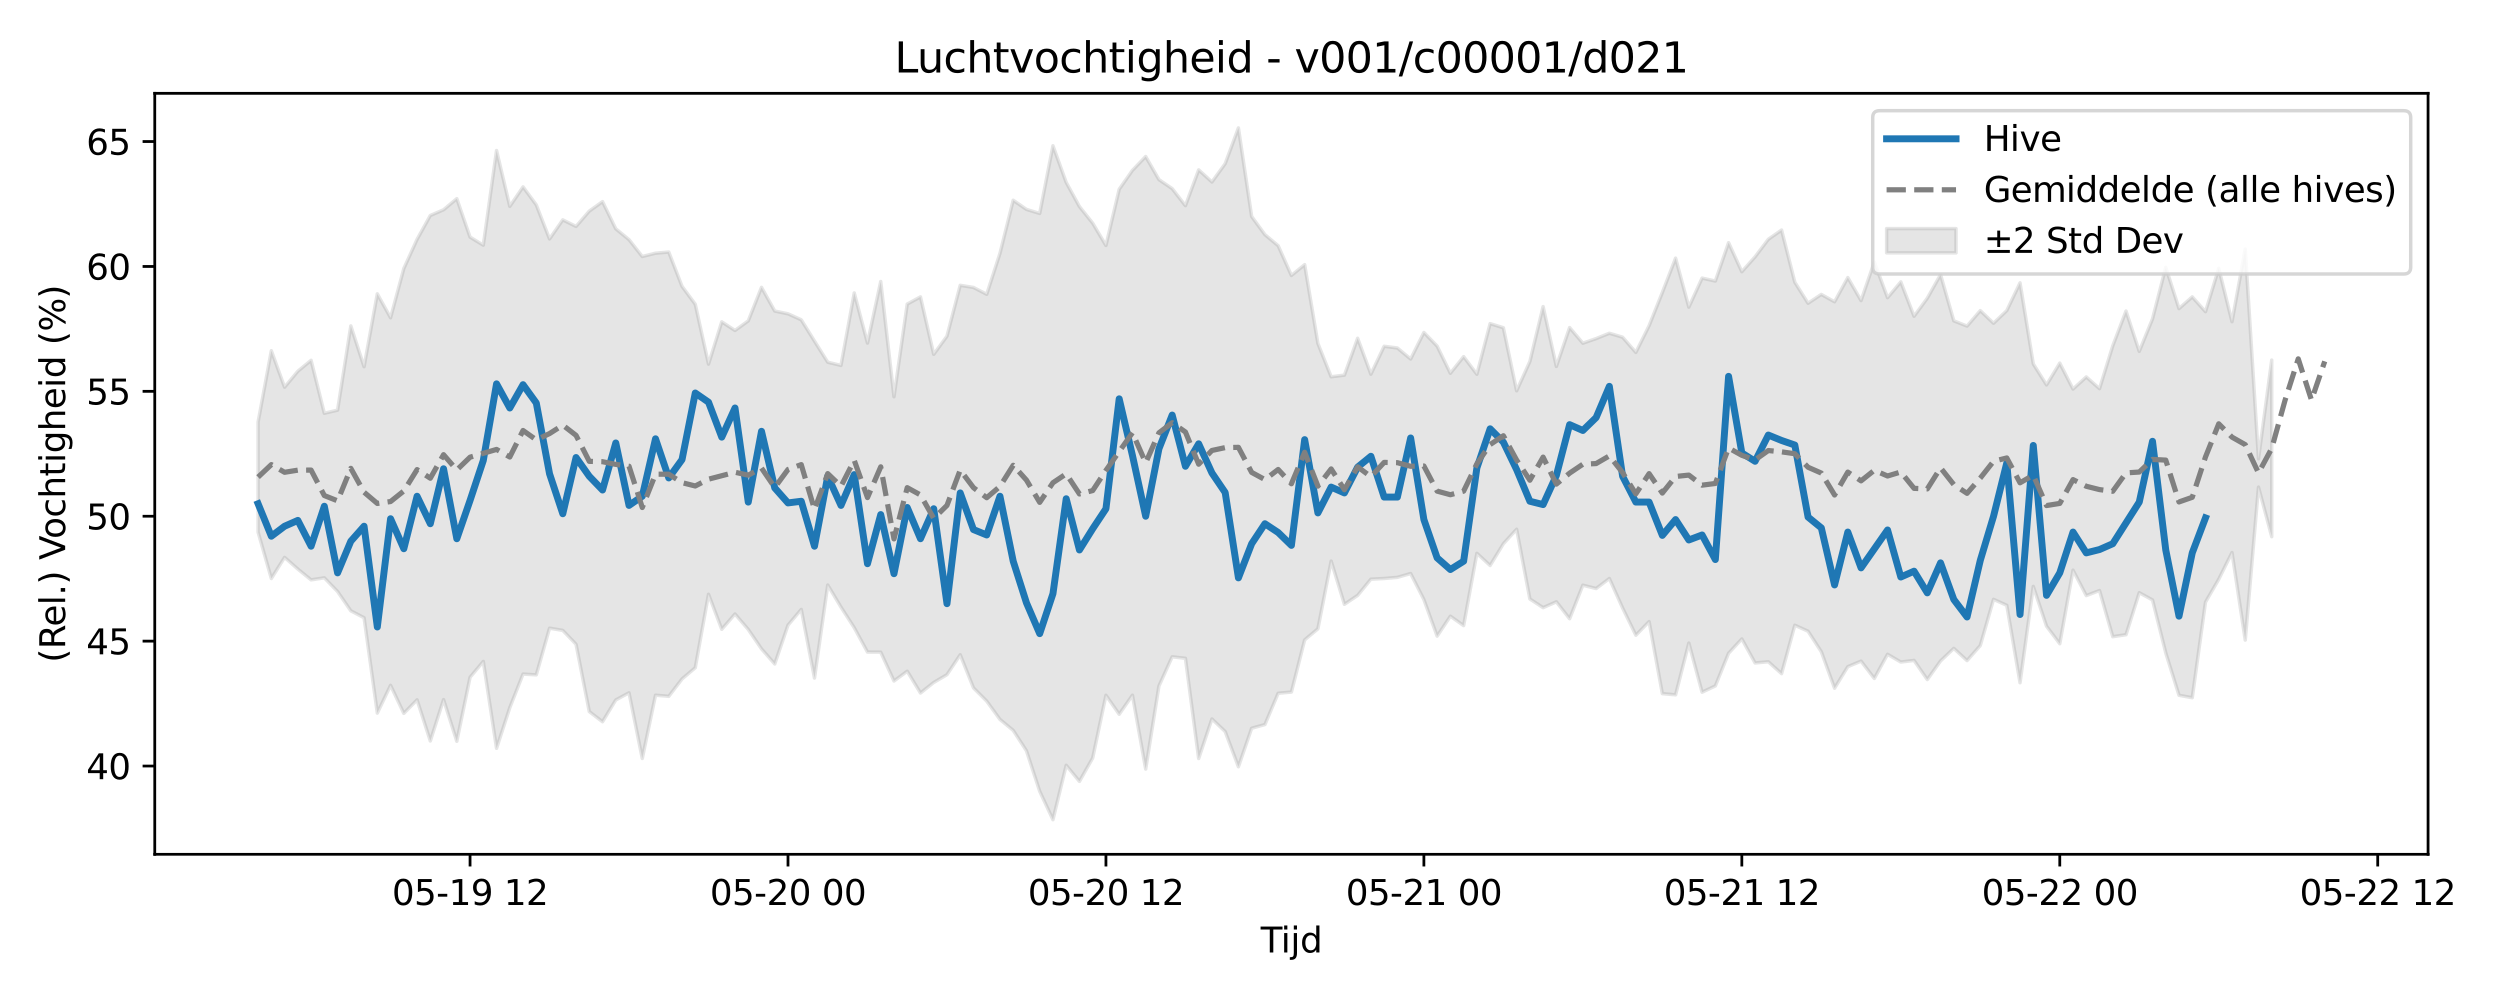 <?xml version="1.0" encoding="utf-8" standalone="no"?>
<!DOCTYPE svg PUBLIC "-//W3C//DTD SVG 1.1//EN"
  "http://www.w3.org/Graphics/SVG/1.1/DTD/svg11.dtd">
<svg xmlns:xlink="http://www.w3.org/1999/xlink" width="720pt" height="288pt" viewBox="0 0 720 288" xmlns="http://www.w3.org/2000/svg" version="1.1">
 <defs>
  <style type="text/css">*{stroke-linejoin: round; stroke-linecap: butt}</style>
 </defs>
 <g id="figure_1">
  <g id="patch_1">
   <path d="M 0 288 
L 720 288 
L 720 0 
L 0 0 
z
" style="fill: #ffffff"/>
  </g>
  <g id="axes_1">
   <g id="patch_2">
    <path d="M 44.57 246.04 
L 699.282 246.04 
L 699.282 26.88 
L 44.57 26.88 
z
" style="fill: #ffffff"/>
   </g>
   <g id="FillBetweenPolyCollection_1">
    <defs>
     <path id="m72368eb2ae" d="M 74.33 -166.451 
L 74.33 -134.736 
L 78.145 -121.386 
L 81.96 -127.477 
L 85.776 -124.111 
L 89.591 -120.999 
L 93.406 -121.587 
L 97.222 -117.638 
L 101.037 -112.08 
L 104.852 -110.1 
L 108.668 -82.629 
L 112.483 -90.629 
L 116.298 -82.545 
L 120.114 -86.448 
L 123.929 -74.596 
L 127.744 -86.516 
L 131.56 -74.51 
L 135.375 -92.94 
L 139.19 -97.505 
L 143.006 -72.483 
L 146.821 -84.199 
L 150.636 -93.867 
L 154.452 -93.64 
L 158.267 -107.082 
L 162.082 -106.445 
L 165.898 -102.452 
L 169.713 -83.062 
L 173.528 -80.132 
L 177.344 -86.41 
L 181.159 -88.475 
L 184.974 -69.556 
L 188.79 -87.786 
L 192.605 -87.455 
L 196.42 -92.454 
L 200.236 -95.693 
L 204.051 -116.855 
L 207.866 -106.754 
L 211.682 -111.164 
L 215.497 -106.715 
L 219.312 -101.129 
L 223.128 -96.775 
L 226.943 -107.955 
L 230.758 -112.484 
L 234.574 -92.711 
L 238.389 -119.516 
L 242.204 -113.149 
L 246.02 -107.222 
L 249.835 -100.202 
L 253.65 -100.173 
L 257.466 -91.871 
L 261.281 -94.685 
L 265.096 -88.413 
L 268.912 -91.446 
L 272.727 -93.691 
L 276.542 -99.433 
L 280.358 -89.894 
L 284.173 -86.073 
L 287.988 -80.809 
L 291.804 -77.647 
L 295.619 -71.774 
L 299.434 -60.111 
L 303.25 -51.922 
L 307.065 -67.595 
L 310.88 -62.961 
L 314.696 -69.703 
L 318.511 -87.762 
L 322.326 -82.291 
L 326.142 -87.786 
L 329.957 -66.506 
L 333.772 -90.414 
L 337.588 -98.843 
L 341.403 -98.403 
L 345.218 -69.542 
L 349.034 -80.944 
L 352.849 -77.318 
L 356.664 -67.174 
L 360.48 -78.267 
L 364.295 -79.321 
L 368.11 -88.34 
L 371.926 -88.686 
L 375.741 -103.711 
L 379.556 -106.904 
L 383.372 -126.412 
L 387.187 -113.953 
L 391.003 -116.523 
L 394.818 -121.194 
L 398.633 -121.387 
L 402.449 -121.721 
L 406.264 -122.823 
L 410.079 -115.326 
L 413.895 -104.79 
L 417.71 -110.539 
L 421.525 -107.821 
L 425.341 -128.649 
L 429.156 -125.13 
L 432.971 -131.401 
L 436.787 -135.578 
L 440.602 -115.502 
L 444.417 -112.993 
L 448.233 -114.679 
L 452.048 -109.806 
L 455.863 -119.461 
L 459.679 -118.496 
L 463.494 -121.392 
L 467.309 -112.899 
L 471.125 -105.052 
L 474.94 -108.982 
L 478.755 -88.227 
L 482.571 -87.889 
L 486.386 -102.804 
L 490.201 -88.642 
L 494.017 -90.452 
L 497.832 -99.862 
L 501.647 -103.989 
L 505.463 -97.066 
L 509.278 -97.412 
L 513.093 -93.985 
L 516.909 -107.935 
L 520.724 -106.199 
L 524.539 -100.299 
L 528.355 -89.791 
L 532.17 -96.005 
L 535.985 -97.594 
L 539.801 -92.6 
L 543.616 -99.564 
L 547.431 -97.331 
L 551.247 -97.8 
L 555.062 -92.278 
L 558.877 -97.644 
L 562.693 -101.266 
L 566.508 -97.749 
L 570.323 -102.087 
L 574.139 -115.393 
L 577.954 -113.664 
L 581.769 -91.371 
L 585.585 -119.108 
L 589.4 -107.661 
L 593.215 -102.607 
L 597.031 -123.792 
L 600.846 -116.469 
L 604.661 -117.93 
L 608.477 -104.629 
L 612.292 -105.204 
L 616.107 -117.301 
L 619.923 -115.212 
L 623.738 -99.965 
L 627.553 -87.756 
L 631.369 -87.056 
L 635.184 -114.584 
L 638.999 -121.175 
L 642.815 -128.869 
L 646.63 -103.65 
L 650.445 -147.723 
L 654.261 -133.432 
L 654.261 -184.301 
L 654.261 -184.301 
L 650.445 -155.862 
L 646.63 -216.242 
L 642.815 -195.339 
L 638.999 -210.706 
L 635.184 -198.233 
L 631.369 -202.5 
L 627.553 -199.123 
L 623.738 -211.014 
L 619.923 -196.166 
L 616.107 -186.803 
L 612.292 -198.421 
L 608.477 -188.405 
L 604.661 -176.063 
L 600.846 -179.442 
L 597.031 -175.956 
L 593.215 -183.424 
L 589.4 -177.139 
L 585.585 -183.198 
L 581.769 -206.539 
L 577.954 -198.553 
L 574.139 -194.906 
L 570.323 -198.54 
L 566.508 -194.085 
L 562.693 -195.604 
L 558.877 -208.898 
L 555.062 -202.114 
L 551.247 -196.912 
L 547.431 -206.813 
L 543.616 -202.263 
L 539.801 -212.519 
L 535.985 -201.435 
L 532.17 -208.059 
L 528.355 -201.085 
L 524.539 -203.206 
L 520.724 -200.663 
L 516.909 -206.72 
L 513.093 -221.749 
L 509.278 -219.082 
L 505.463 -214.032 
L 501.647 -209.747 
L 497.832 -218.111 
L 494.017 -207.058 
L 490.201 -207.908 
L 486.386 -199.542 
L 482.571 -213.658 
L 478.755 -203.767 
L 474.94 -194.203 
L 471.125 -186.503 
L 467.309 -190.885 
L 463.494 -192.025 
L 459.679 -190.484 
L 455.863 -189.16 
L 452.048 -193.659 
L 448.233 -182.471 
L 444.417 -199.704 
L 440.602 -183.886 
L 436.787 -175.441 
L 432.971 -193.606 
L 429.156 -194.801 
L 425.341 -180.211 
L 421.525 -185.292 
L 417.71 -180.496 
L 413.895 -188.323 
L 410.079 -192.256 
L 406.264 -184.598 
L 402.449 -187.779 
L 398.633 -188.273 
L 394.818 -180.233 
L 391.003 -190.579 
L 387.187 -179.96 
L 383.372 -179.491 
L 379.556 -189.087 
L 375.741 -211.784 
L 371.926 -208.664 
L 368.11 -217.243 
L 364.295 -220.426 
L 360.48 -225.637 
L 356.664 -251.158 
L 352.849 -240.854 
L 349.034 -235.59 
L 345.218 -239.078 
L 341.403 -228.762 
L 337.588 -233.678 
L 333.772 -236.271 
L 329.957 -242.93 
L 326.142 -238.94 
L 322.326 -233.484 
L 318.511 -217.302 
L 314.696 -223.73 
L 310.88 -228.513 
L 307.065 -235.47 
L 303.25 -246.028 
L 299.434 -226.528 
L 295.619 -227.694 
L 291.804 -230.334 
L 287.988 -215.022 
L 284.173 -203.243 
L 280.358 -205.218 
L 276.542 -205.83 
L 272.727 -191.189 
L 268.912 -185.953 
L 265.096 -202.502 
L 261.281 -200.426 
L 257.466 -173.729 
L 253.65 -206.929 
L 249.835 -189.195 
L 246.02 -203.637 
L 242.204 -182.762 
L 238.389 -183.685 
L 234.574 -189.771 
L 230.758 -195.897 
L 226.943 -197.628 
L 223.128 -198.417 
L 219.312 -205.254 
L 215.497 -195.591 
L 211.682 -192.821 
L 207.866 -195.312 
L 204.051 -183.133 
L 200.236 -200.378 
L 196.42 -205.535 
L 192.605 -215.41 
L 188.79 -215.08 
L 184.974 -214.125 
L 181.159 -218.981 
L 177.344 -222.108 
L 173.528 -229.928 
L 169.713 -227.203 
L 165.898 -222.784 
L 162.082 -224.682 
L 158.267 -219.181 
L 154.452 -228.992 
L 150.636 -234.178 
L 146.821 -228.567 
L 143.006 -244.651 
L 139.19 -217.385 
L 135.375 -219.723 
L 131.56 -230.788 
L 127.744 -227.586 
L 123.929 -225.94 
L 120.114 -219.055 
L 116.298 -210.66 
L 112.483 -196.478 
L 108.668 -203.382 
L 104.852 -182.386 
L 101.037 -194.143 
L 97.222 -169.88 
L 93.406 -168.98 
L 89.591 -184.23 
L 85.776 -181.083 
L 81.96 -176.484 
L 78.145 -186.995 
L 74.33 -166.451 
z
" style="stroke: #808080; stroke-opacity: 0.2"/>
    </defs>
    <g clip-path="url(#p63bfdcf230)">
     <use xlink:href="#m72368eb2ae" x="0" y="288" style="fill: #808080; fill-opacity: 0.2; stroke: #808080; stroke-opacity: 0.2"/>
    </g>
   </g>
   <g id="matplotlib.axis_1">
    <g id="xtick_1">
     <g id="line2d_1">
      <defs>
       <path id="m7b5bf42782" d="M 0 0 
L 0 3.5 
" style="stroke: #000000; stroke-width: 0.8"/>
      </defs>
      <g>
       <use xlink:href="#m7b5bf42782" x="135.375" y="246.04" style="stroke: #000000; stroke-width: 0.8"/>
      </g>
     </g>
     <g id="text_1">
      <!-- 05-19 12 -->
      <g transform="translate(112.895 260.638) scale(0.1 -0.1)">
       <defs>
        <path id="DejaVuSans-30" d="M 2034 4250 
Q 1547 4250 1301 3770 
Q 1056 3291 1056 2328 
Q 1056 1369 1301 889 
Q 1547 409 2034 409 
Q 2525 409 2770 889 
Q 3016 1369 3016 2328 
Q 3016 3291 2770 3770 
Q 2525 4250 2034 4250 
z
M 2034 4750 
Q 2819 4750 3233 4129 
Q 3647 3509 3647 2328 
Q 3647 1150 3233 529 
Q 2819 -91 2034 -91 
Q 1250 -91 836 529 
Q 422 1150 422 2328 
Q 422 3509 836 4129 
Q 1250 4750 2034 4750 
z
" transform="scale(0.016)"/>
        <path id="DejaVuSans-35" d="M 691 4666 
L 3169 4666 
L 3169 4134 
L 1269 4134 
L 1269 2991 
Q 1406 3038 1543 3061 
Q 1681 3084 1819 3084 
Q 2600 3084 3056 2656 
Q 3513 2228 3513 1497 
Q 3513 744 3044 326 
Q 2575 -91 1722 -91 
Q 1428 -91 1123 -41 
Q 819 9 494 109 
L 494 744 
Q 775 591 1075 516 
Q 1375 441 1709 441 
Q 2250 441 2565 725 
Q 2881 1009 2881 1497 
Q 2881 1984 2565 2268 
Q 2250 2553 1709 2553 
Q 1456 2553 1204 2497 
Q 953 2441 691 2322 
L 691 4666 
z
" transform="scale(0.016)"/>
        <path id="DejaVuSans-2d" d="M 313 2009 
L 1997 2009 
L 1997 1497 
L 313 1497 
L 313 2009 
z
" transform="scale(0.016)"/>
        <path id="DejaVuSans-31" d="M 794 531 
L 1825 531 
L 1825 4091 
L 703 3866 
L 703 4441 
L 1819 4666 
L 2450 4666 
L 2450 531 
L 3481 531 
L 3481 0 
L 794 0 
L 794 531 
z
" transform="scale(0.016)"/>
        <path id="DejaVuSans-39" d="M 703 97 
L 703 672 
Q 941 559 1184 500 
Q 1428 441 1663 441 
Q 2288 441 2617 861 
Q 2947 1281 2994 2138 
Q 2813 1869 2534 1725 
Q 2256 1581 1919 1581 
Q 1219 1581 811 2004 
Q 403 2428 403 3163 
Q 403 3881 828 4315 
Q 1253 4750 1959 4750 
Q 2769 4750 3195 4129 
Q 3622 3509 3622 2328 
Q 3622 1225 3098 567 
Q 2575 -91 1691 -91 
Q 1453 -91 1209 -44 
Q 966 3 703 97 
z
M 1959 2075 
Q 2384 2075 2632 2365 
Q 2881 2656 2881 3163 
Q 2881 3666 2632 3958 
Q 2384 4250 1959 4250 
Q 1534 4250 1286 3958 
Q 1038 3666 1038 3163 
Q 1038 2656 1286 2365 
Q 1534 2075 1959 2075 
z
" transform="scale(0.016)"/>
        <path id="DejaVuSans-20" transform="scale(0.016)"/>
        <path id="DejaVuSans-32" d="M 1228 531 
L 3431 531 
L 3431 0 
L 469 0 
L 469 531 
Q 828 903 1448 1529 
Q 2069 2156 2228 2338 
Q 2531 2678 2651 2914 
Q 2772 3150 2772 3378 
Q 2772 3750 2511 3984 
Q 2250 4219 1831 4219 
Q 1534 4219 1204 4116 
Q 875 4013 500 3803 
L 500 4441 
Q 881 4594 1212 4672 
Q 1544 4750 1819 4750 
Q 2544 4750 2975 4387 
Q 3406 4025 3406 3419 
Q 3406 3131 3298 2873 
Q 3191 2616 2906 2266 
Q 2828 2175 2409 1742 
Q 1991 1309 1228 531 
z
" transform="scale(0.016)"/>
       </defs>
       <use xlink:href="#DejaVuSans-30"/>
       <use xlink:href="#DejaVuSans-35" transform="translate(63.623 0)"/>
       <use xlink:href="#DejaVuSans-2d" transform="translate(127.246 0)"/>
       <use xlink:href="#DejaVuSans-31" transform="translate(163.33 0)"/>
       <use xlink:href="#DejaVuSans-39" transform="translate(226.953 0)"/>
       <use xlink:href="#DejaVuSans-20" transform="translate(290.576 0)"/>
       <use xlink:href="#DejaVuSans-31" transform="translate(322.363 0)"/>
       <use xlink:href="#DejaVuSans-32" transform="translate(385.986 0)"/>
      </g>
     </g>
    </g>
    <g id="xtick_2">
     <g id="line2d_2">
      <g>
       <use xlink:href="#m7b5bf42782" x="226.943" y="246.04" style="stroke: #000000; stroke-width: 0.8"/>
      </g>
     </g>
     <g id="text_2">
      <!-- 05-20 00 -->
      <g transform="translate(204.463 260.638) scale(0.1 -0.1)">
       <use xlink:href="#DejaVuSans-30"/>
       <use xlink:href="#DejaVuSans-35" transform="translate(63.623 0)"/>
       <use xlink:href="#DejaVuSans-2d" transform="translate(127.246 0)"/>
       <use xlink:href="#DejaVuSans-32" transform="translate(163.33 0)"/>
       <use xlink:href="#DejaVuSans-30" transform="translate(226.953 0)"/>
       <use xlink:href="#DejaVuSans-20" transform="translate(290.576 0)"/>
       <use xlink:href="#DejaVuSans-30" transform="translate(322.363 0)"/>
       <use xlink:href="#DejaVuSans-30" transform="translate(385.986 0)"/>
      </g>
     </g>
    </g>
    <g id="xtick_3">
     <g id="line2d_3">
      <g>
       <use xlink:href="#m7b5bf42782" x="318.511" y="246.04" style="stroke: #000000; stroke-width: 0.8"/>
      </g>
     </g>
     <g id="text_3">
      <!-- 05-20 12 -->
      <g transform="translate(296.031 260.638) scale(0.1 -0.1)">
       <use xlink:href="#DejaVuSans-30"/>
       <use xlink:href="#DejaVuSans-35" transform="translate(63.623 0)"/>
       <use xlink:href="#DejaVuSans-2d" transform="translate(127.246 0)"/>
       <use xlink:href="#DejaVuSans-32" transform="translate(163.33 0)"/>
       <use xlink:href="#DejaVuSans-30" transform="translate(226.953 0)"/>
       <use xlink:href="#DejaVuSans-20" transform="translate(290.576 0)"/>
       <use xlink:href="#DejaVuSans-31" transform="translate(322.363 0)"/>
       <use xlink:href="#DejaVuSans-32" transform="translate(385.986 0)"/>
      </g>
     </g>
    </g>
    <g id="xtick_4">
     <g id="line2d_4">
      <g>
       <use xlink:href="#m7b5bf42782" x="410.079" y="246.04" style="stroke: #000000; stroke-width: 0.8"/>
      </g>
     </g>
     <g id="text_4">
      <!-- 05-21 00 -->
      <g transform="translate(387.599 260.638) scale(0.1 -0.1)">
       <use xlink:href="#DejaVuSans-30"/>
       <use xlink:href="#DejaVuSans-35" transform="translate(63.623 0)"/>
       <use xlink:href="#DejaVuSans-2d" transform="translate(127.246 0)"/>
       <use xlink:href="#DejaVuSans-32" transform="translate(163.33 0)"/>
       <use xlink:href="#DejaVuSans-31" transform="translate(226.953 0)"/>
       <use xlink:href="#DejaVuSans-20" transform="translate(290.576 0)"/>
       <use xlink:href="#DejaVuSans-30" transform="translate(322.363 0)"/>
       <use xlink:href="#DejaVuSans-30" transform="translate(385.986 0)"/>
      </g>
     </g>
    </g>
    <g id="xtick_5">
     <g id="line2d_5">
      <g>
       <use xlink:href="#m7b5bf42782" x="501.647" y="246.04" style="stroke: #000000; stroke-width: 0.8"/>
      </g>
     </g>
     <g id="text_5">
      <!-- 05-21 12 -->
      <g transform="translate(479.167 260.638) scale(0.1 -0.1)">
       <use xlink:href="#DejaVuSans-30"/>
       <use xlink:href="#DejaVuSans-35" transform="translate(63.623 0)"/>
       <use xlink:href="#DejaVuSans-2d" transform="translate(127.246 0)"/>
       <use xlink:href="#DejaVuSans-32" transform="translate(163.33 0)"/>
       <use xlink:href="#DejaVuSans-31" transform="translate(226.953 0)"/>
       <use xlink:href="#DejaVuSans-20" transform="translate(290.576 0)"/>
       <use xlink:href="#DejaVuSans-31" transform="translate(322.363 0)"/>
       <use xlink:href="#DejaVuSans-32" transform="translate(385.986 0)"/>
      </g>
     </g>
    </g>
    <g id="xtick_6">
     <g id="line2d_6">
      <g>
       <use xlink:href="#m7b5bf42782" x="593.215" y="246.04" style="stroke: #000000; stroke-width: 0.8"/>
      </g>
     </g>
     <g id="text_6">
      <!-- 05-22 00 -->
      <g transform="translate(570.735 260.638) scale(0.1 -0.1)">
       <use xlink:href="#DejaVuSans-30"/>
       <use xlink:href="#DejaVuSans-35" transform="translate(63.623 0)"/>
       <use xlink:href="#DejaVuSans-2d" transform="translate(127.246 0)"/>
       <use xlink:href="#DejaVuSans-32" transform="translate(163.33 0)"/>
       <use xlink:href="#DejaVuSans-32" transform="translate(226.953 0)"/>
       <use xlink:href="#DejaVuSans-20" transform="translate(290.576 0)"/>
       <use xlink:href="#DejaVuSans-30" transform="translate(322.363 0)"/>
       <use xlink:href="#DejaVuSans-30" transform="translate(385.986 0)"/>
      </g>
     </g>
    </g>
    <g id="xtick_7">
     <g id="line2d_7">
      <g>
       <use xlink:href="#m7b5bf42782" x="684.783" y="246.04" style="stroke: #000000; stroke-width: 0.8"/>
      </g>
     </g>
     <g id="text_7">
      <!-- 05-22 12 -->
      <g transform="translate(662.303 260.638) scale(0.1 -0.1)">
       <use xlink:href="#DejaVuSans-30"/>
       <use xlink:href="#DejaVuSans-35" transform="translate(63.623 0)"/>
       <use xlink:href="#DejaVuSans-2d" transform="translate(127.246 0)"/>
       <use xlink:href="#DejaVuSans-32" transform="translate(163.33 0)"/>
       <use xlink:href="#DejaVuSans-32" transform="translate(226.953 0)"/>
       <use xlink:href="#DejaVuSans-20" transform="translate(290.576 0)"/>
       <use xlink:href="#DejaVuSans-31" transform="translate(322.363 0)"/>
       <use xlink:href="#DejaVuSans-32" transform="translate(385.986 0)"/>
      </g>
     </g>
    </g>
    <g id="text_8">
     <!-- Tijd -->
     <g transform="translate(363.076 274.317) scale(0.1 -0.1)">
      <defs>
       <path id="DejaVuSans-54" d="M -19 4666 
L 3928 4666 
L 3928 4134 
L 2272 4134 
L 2272 0 
L 1638 0 
L 1638 4134 
L -19 4134 
L -19 4666 
z
" transform="scale(0.016)"/>
       <path id="DejaVuSans-69" d="M 603 3500 
L 1178 3500 
L 1178 0 
L 603 0 
L 603 3500 
z
M 603 4863 
L 1178 4863 
L 1178 4134 
L 603 4134 
L 603 4863 
z
" transform="scale(0.016)"/>
       <path id="DejaVuSans-6a" d="M 603 3500 
L 1178 3500 
L 1178 -63 
Q 1178 -731 923 -1031 
Q 669 -1331 103 -1331 
L -116 -1331 
L -116 -844 
L 38 -844 
Q 366 -844 484 -692 
Q 603 -541 603 -63 
L 603 3500 
z
M 603 4863 
L 1178 4863 
L 1178 4134 
L 603 4134 
L 603 4863 
z
" transform="scale(0.016)"/>
       <path id="DejaVuSans-64" d="M 2906 2969 
L 2906 4863 
L 3481 4863 
L 3481 0 
L 2906 0 
L 2906 525 
Q 2725 213 2448 61 
Q 2172 -91 1784 -91 
Q 1150 -91 751 415 
Q 353 922 353 1747 
Q 353 2572 751 3078 
Q 1150 3584 1784 3584 
Q 2172 3584 2448 3432 
Q 2725 3281 2906 2969 
z
M 947 1747 
Q 947 1113 1208 752 
Q 1469 391 1925 391 
Q 2381 391 2643 752 
Q 2906 1113 2906 1747 
Q 2906 2381 2643 2742 
Q 2381 3103 1925 3103 
Q 1469 3103 1208 2742 
Q 947 2381 947 1747 
z
" transform="scale(0.016)"/>
      </defs>
      <use xlink:href="#DejaVuSans-54"/>
      <use xlink:href="#DejaVuSans-69" transform="translate(57.959 0)"/>
      <use xlink:href="#DejaVuSans-6a" transform="translate(85.742 0)"/>
      <use xlink:href="#DejaVuSans-64" transform="translate(113.525 0)"/>
     </g>
    </g>
   </g>
   <g id="matplotlib.axis_2">
    <g id="ytick_1">
     <g id="line2d_8">
      <defs>
       <path id="mc685af49be" d="M 0 0 
L -3.5 0 
" style="stroke: #000000; stroke-width: 0.8"/>
      </defs>
      <g>
       <use xlink:href="#mc685af49be" x="44.57" y="220.618" style="stroke: #000000; stroke-width: 0.8"/>
      </g>
     </g>
     <g id="text_9">
      <!-- 40 -->
      <g transform="translate(24.845 224.417) scale(0.1 -0.1)">
       <defs>
        <path id="DejaVuSans-34" d="M 2419 4116 
L 825 1625 
L 2419 1625 
L 2419 4116 
z
M 2253 4666 
L 3047 4666 
L 3047 1625 
L 3713 1625 
L 3713 1100 
L 3047 1100 
L 3047 0 
L 2419 0 
L 2419 1100 
L 313 1100 
L 313 1709 
L 2253 4666 
z
" transform="scale(0.016)"/>
       </defs>
       <use xlink:href="#DejaVuSans-34"/>
       <use xlink:href="#DejaVuSans-30" transform="translate(63.623 0)"/>
      </g>
     </g>
    </g>
    <g id="ytick_2">
     <g id="line2d_9">
      <g>
       <use xlink:href="#mc685af49be" x="44.57" y="184.648" style="stroke: #000000; stroke-width: 0.8"/>
      </g>
     </g>
     <g id="text_10">
      <!-- 45 -->
      <g transform="translate(24.845 188.447) scale(0.1 -0.1)">
       <use xlink:href="#DejaVuSans-34"/>
       <use xlink:href="#DejaVuSans-35" transform="translate(63.623 0)"/>
      </g>
     </g>
    </g>
    <g id="ytick_3">
     <g id="line2d_10">
      <g>
       <use xlink:href="#mc685af49be" x="44.57" y="148.677" style="stroke: #000000; stroke-width: 0.8"/>
      </g>
     </g>
     <g id="text_11">
      <!-- 50 -->
      <g transform="translate(24.845 152.477) scale(0.1 -0.1)">
       <use xlink:href="#DejaVuSans-35"/>
       <use xlink:href="#DejaVuSans-30" transform="translate(63.623 0)"/>
      </g>
     </g>
    </g>
    <g id="ytick_4">
     <g id="line2d_11">
      <g>
       <use xlink:href="#mc685af49be" x="44.57" y="112.707" style="stroke: #000000; stroke-width: 0.8"/>
      </g>
     </g>
     <g id="text_12">
      <!-- 55 -->
      <g transform="translate(24.845 116.506) scale(0.1 -0.1)">
       <use xlink:href="#DejaVuSans-35"/>
       <use xlink:href="#DejaVuSans-35" transform="translate(63.623 0)"/>
      </g>
     </g>
    </g>
    <g id="ytick_5">
     <g id="line2d_12">
      <g>
       <use xlink:href="#mc685af49be" x="44.57" y="76.737" style="stroke: #000000; stroke-width: 0.8"/>
      </g>
     </g>
     <g id="text_13">
      <!-- 60 -->
      <g transform="translate(24.845 80.536) scale(0.1 -0.1)">
       <defs>
        <path id="DejaVuSans-36" d="M 2113 2584 
Q 1688 2584 1439 2293 
Q 1191 2003 1191 1497 
Q 1191 994 1439 701 
Q 1688 409 2113 409 
Q 2538 409 2786 701 
Q 3034 994 3034 1497 
Q 3034 2003 2786 2293 
Q 2538 2584 2113 2584 
z
M 3366 4563 
L 3366 3988 
Q 3128 4100 2886 4159 
Q 2644 4219 2406 4219 
Q 1781 4219 1451 3797 
Q 1122 3375 1075 2522 
Q 1259 2794 1537 2939 
Q 1816 3084 2150 3084 
Q 2853 3084 3261 2657 
Q 3669 2231 3669 1497 
Q 3669 778 3244 343 
Q 2819 -91 2113 -91 
Q 1303 -91 875 529 
Q 447 1150 447 2328 
Q 447 3434 972 4092 
Q 1497 4750 2381 4750 
Q 2619 4750 2861 4703 
Q 3103 4656 3366 4563 
z
" transform="scale(0.016)"/>
       </defs>
       <use xlink:href="#DejaVuSans-36"/>
       <use xlink:href="#DejaVuSans-30" transform="translate(63.623 0)"/>
      </g>
     </g>
    </g>
    <g id="ytick_6">
     <g id="line2d_13">
      <g>
       <use xlink:href="#mc685af49be" x="44.57" y="40.766" style="stroke: #000000; stroke-width: 0.8"/>
      </g>
     </g>
     <g id="text_14">
      <!-- 65 -->
      <g transform="translate(24.845 44.565) scale(0.1 -0.1)">
       <use xlink:href="#DejaVuSans-36"/>
       <use xlink:href="#DejaVuSans-35" transform="translate(63.623 0)"/>
      </g>
     </g>
    </g>
    <g id="text_15">
     <!-- (Rel.) Vochtigheid (%) -->
     <g transform="translate(18.765 190.838) rotate(-90) scale(0.1 -0.1)">
      <defs>
       <path id="DejaVuSans-28" d="M 1984 4856 
Q 1566 4138 1362 3434 
Q 1159 2731 1159 2009 
Q 1159 1288 1364 580 
Q 1569 -128 1984 -844 
L 1484 -844 
Q 1016 -109 783 600 
Q 550 1309 550 2009 
Q 550 2706 781 3412 
Q 1013 4119 1484 4856 
L 1984 4856 
z
" transform="scale(0.016)"/>
       <path id="DejaVuSans-52" d="M 2841 2188 
Q 3044 2119 3236 1894 
Q 3428 1669 3622 1275 
L 4263 0 
L 3584 0 
L 2988 1197 
Q 2756 1666 2539 1819 
Q 2322 1972 1947 1972 
L 1259 1972 
L 1259 0 
L 628 0 
L 628 4666 
L 2053 4666 
Q 2853 4666 3247 4331 
Q 3641 3997 3641 3322 
Q 3641 2881 3436 2590 
Q 3231 2300 2841 2188 
z
M 1259 4147 
L 1259 2491 
L 2053 2491 
Q 2509 2491 2742 2702 
Q 2975 2913 2975 3322 
Q 2975 3731 2742 3939 
Q 2509 4147 2053 4147 
L 1259 4147 
z
" transform="scale(0.016)"/>
       <path id="DejaVuSans-65" d="M 3597 1894 
L 3597 1613 
L 953 1613 
Q 991 1019 1311 708 
Q 1631 397 2203 397 
Q 2534 397 2845 478 
Q 3156 559 3463 722 
L 3463 178 
Q 3153 47 2828 -22 
Q 2503 -91 2169 -91 
Q 1331 -91 842 396 
Q 353 884 353 1716 
Q 353 2575 817 3079 
Q 1281 3584 2069 3584 
Q 2775 3584 3186 3129 
Q 3597 2675 3597 1894 
z
M 3022 2063 
Q 3016 2534 2758 2815 
Q 2500 3097 2075 3097 
Q 1594 3097 1305 2825 
Q 1016 2553 972 2059 
L 3022 2063 
z
" transform="scale(0.016)"/>
       <path id="DejaVuSans-6c" d="M 603 4863 
L 1178 4863 
L 1178 0 
L 603 0 
L 603 4863 
z
" transform="scale(0.016)"/>
       <path id="DejaVuSans-2e" d="M 684 794 
L 1344 794 
L 1344 0 
L 684 0 
L 684 794 
z
" transform="scale(0.016)"/>
       <path id="DejaVuSans-29" d="M 513 4856 
L 1013 4856 
Q 1481 4119 1714 3412 
Q 1947 2706 1947 2009 
Q 1947 1309 1714 600 
Q 1481 -109 1013 -844 
L 513 -844 
Q 928 -128 1133 580 
Q 1338 1288 1338 2009 
Q 1338 2731 1133 3434 
Q 928 4138 513 4856 
z
" transform="scale(0.016)"/>
       <path id="DejaVuSans-56" d="M 1831 0 
L 50 4666 
L 709 4666 
L 2188 738 
L 3669 4666 
L 4325 4666 
L 2547 0 
L 1831 0 
z
" transform="scale(0.016)"/>
       <path id="DejaVuSans-6f" d="M 1959 3097 
Q 1497 3097 1228 2736 
Q 959 2375 959 1747 
Q 959 1119 1226 758 
Q 1494 397 1959 397 
Q 2419 397 2687 759 
Q 2956 1122 2956 1747 
Q 2956 2369 2687 2733 
Q 2419 3097 1959 3097 
z
M 1959 3584 
Q 2709 3584 3137 3096 
Q 3566 2609 3566 1747 
Q 3566 888 3137 398 
Q 2709 -91 1959 -91 
Q 1206 -91 779 398 
Q 353 888 353 1747 
Q 353 2609 779 3096 
Q 1206 3584 1959 3584 
z
" transform="scale(0.016)"/>
       <path id="DejaVuSans-63" d="M 3122 3366 
L 3122 2828 
Q 2878 2963 2633 3030 
Q 2388 3097 2138 3097 
Q 1578 3097 1268 2742 
Q 959 2388 959 1747 
Q 959 1106 1268 751 
Q 1578 397 2138 397 
Q 2388 397 2633 464 
Q 2878 531 3122 666 
L 3122 134 
Q 2881 22 2623 -34 
Q 2366 -91 2075 -91 
Q 1284 -91 818 406 
Q 353 903 353 1747 
Q 353 2603 823 3093 
Q 1294 3584 2113 3584 
Q 2378 3584 2631 3529 
Q 2884 3475 3122 3366 
z
" transform="scale(0.016)"/>
       <path id="DejaVuSans-68" d="M 3513 2113 
L 3513 0 
L 2938 0 
L 2938 2094 
Q 2938 2591 2744 2837 
Q 2550 3084 2163 3084 
Q 1697 3084 1428 2787 
Q 1159 2491 1159 1978 
L 1159 0 
L 581 0 
L 581 4863 
L 1159 4863 
L 1159 2956 
Q 1366 3272 1645 3428 
Q 1925 3584 2291 3584 
Q 2894 3584 3203 3211 
Q 3513 2838 3513 2113 
z
" transform="scale(0.016)"/>
       <path id="DejaVuSans-74" d="M 1172 4494 
L 1172 3500 
L 2356 3500 
L 2356 3053 
L 1172 3053 
L 1172 1153 
Q 1172 725 1289 603 
Q 1406 481 1766 481 
L 2356 481 
L 2356 0 
L 1766 0 
Q 1100 0 847 248 
Q 594 497 594 1153 
L 594 3053 
L 172 3053 
L 172 3500 
L 594 3500 
L 594 4494 
L 1172 4494 
z
" transform="scale(0.016)"/>
       <path id="DejaVuSans-67" d="M 2906 1791 
Q 2906 2416 2648 2759 
Q 2391 3103 1925 3103 
Q 1463 3103 1205 2759 
Q 947 2416 947 1791 
Q 947 1169 1205 825 
Q 1463 481 1925 481 
Q 2391 481 2648 825 
Q 2906 1169 2906 1791 
z
M 3481 434 
Q 3481 -459 3084 -895 
Q 2688 -1331 1869 -1331 
Q 1566 -1331 1297 -1286 
Q 1028 -1241 775 -1147 
L 775 -588 
Q 1028 -725 1275 -790 
Q 1522 -856 1778 -856 
Q 2344 -856 2625 -561 
Q 2906 -266 2906 331 
L 2906 616 
Q 2728 306 2450 153 
Q 2172 0 1784 0 
Q 1141 0 747 490 
Q 353 981 353 1791 
Q 353 2603 747 3093 
Q 1141 3584 1784 3584 
Q 2172 3584 2450 3431 
Q 2728 3278 2906 2969 
L 2906 3500 
L 3481 3500 
L 3481 434 
z
" transform="scale(0.016)"/>
       <path id="DejaVuSans-25" d="M 4653 2053 
Q 4381 2053 4226 1822 
Q 4072 1591 4072 1178 
Q 4072 772 4226 539 
Q 4381 306 4653 306 
Q 4919 306 5073 539 
Q 5228 772 5228 1178 
Q 5228 1588 5073 1820 
Q 4919 2053 4653 2053 
z
M 4653 2450 
Q 5147 2450 5437 2106 
Q 5728 1763 5728 1178 
Q 5728 594 5436 251 
Q 5144 -91 4653 -91 
Q 4153 -91 3862 251 
Q 3572 594 3572 1178 
Q 3572 1766 3864 2108 
Q 4156 2450 4653 2450 
z
M 1428 4353 
Q 1159 4353 1004 4120 
Q 850 3888 850 3481 
Q 850 3069 1003 2837 
Q 1156 2606 1428 2606 
Q 1700 2606 1854 2837 
Q 2009 3069 2009 3481 
Q 2009 3884 1853 4118 
Q 1697 4353 1428 4353 
z
M 4250 4750 
L 4750 4750 
L 1831 -91 
L 1331 -91 
L 4250 4750 
z
M 1428 4750 
Q 1922 4750 2215 4408 
Q 2509 4066 2509 3481 
Q 2509 2891 2217 2550 
Q 1925 2209 1428 2209 
Q 931 2209 642 2551 
Q 353 2894 353 3481 
Q 353 4063 643 4406 
Q 934 4750 1428 4750 
z
" transform="scale(0.016)"/>
      </defs>
      <use xlink:href="#DejaVuSans-28"/>
      <use xlink:href="#DejaVuSans-52" transform="translate(39.014 0)"/>
      <use xlink:href="#DejaVuSans-65" transform="translate(103.996 0)"/>
      <use xlink:href="#DejaVuSans-6c" transform="translate(165.52 0)"/>
      <use xlink:href="#DejaVuSans-2e" transform="translate(193.303 0)"/>
      <use xlink:href="#DejaVuSans-29" transform="translate(225.09 0)"/>
      <use xlink:href="#DejaVuSans-20" transform="translate(264.104 0)"/>
      <use xlink:href="#DejaVuSans-56" transform="translate(295.891 0)"/>
      <use xlink:href="#DejaVuSans-6f" transform="translate(356.549 0)"/>
      <use xlink:href="#DejaVuSans-63" transform="translate(417.73 0)"/>
      <use xlink:href="#DejaVuSans-68" transform="translate(472.711 0)"/>
      <use xlink:href="#DejaVuSans-74" transform="translate(536.09 0)"/>
      <use xlink:href="#DejaVuSans-69" transform="translate(575.299 0)"/>
      <use xlink:href="#DejaVuSans-67" transform="translate(603.082 0)"/>
      <use xlink:href="#DejaVuSans-68" transform="translate(666.559 0)"/>
      <use xlink:href="#DejaVuSans-65" transform="translate(729.938 0)"/>
      <use xlink:href="#DejaVuSans-69" transform="translate(791.461 0)"/>
      <use xlink:href="#DejaVuSans-64" transform="translate(819.244 0)"/>
      <use xlink:href="#DejaVuSans-20" transform="translate(882.721 0)"/>
      <use xlink:href="#DejaVuSans-28" transform="translate(914.508 0)"/>
      <use xlink:href="#DejaVuSans-25" transform="translate(953.521 0)"/>
      <use xlink:href="#DejaVuSans-29" transform="translate(1048.541 0)"/>
     </g>
    </g>
   </g>
   <g id="line2d_14">
    <path d="M 74.33 145.08 
L 78.145 154.433 
L 81.96 151.555 
L 85.776 149.876 
L 89.591 157.31 
L 93.406 145.8 
L 97.222 164.984 
L 101.037 155.871 
L 104.852 151.555 
L 108.668 180.571 
L 112.483 149.397 
L 116.298 158.03 
L 120.114 142.922 
L 123.929 150.836 
L 127.744 135.009 
L 131.56 155.152 
L 135.375 144.121 
L 139.19 132.611 
L 143.006 110.549 
L 146.821 117.503 
L 150.636 110.789 
L 154.452 116.064 
L 158.267 136.447 
L 162.082 147.958 
L 165.898 131.771 
L 169.713 137.167 
L 173.528 141.124 
L 177.344 127.575 
L 181.159 145.56 
L 184.974 142.922 
L 188.79 126.376 
L 192.605 137.646 
L 196.42 132.371 
L 200.236 113.187 
L 204.051 115.824 
L 207.866 125.896 
L 211.682 117.503 
L 215.497 144.601 
L 219.312 124.218 
L 223.128 140.524 
L 226.943 144.841 
L 230.758 144.361 
L 234.574 157.31 
L 238.389 137.167 
L 242.204 145.56 
L 246.02 136.687 
L 249.835 162.346 
L 253.65 148.198 
L 257.466 165.224 
L 261.281 146.159 
L 265.096 155.152 
L 268.912 146.519 
L 272.727 173.857 
L 276.542 141.963 
L 280.358 152.514 
L 284.173 154.073 
L 287.988 142.922 
L 291.804 161.627 
L 295.619 173.617 
L 299.434 182.49 
L 303.25 170.979 
L 307.065 143.642 
L 310.88 158.389 
L 314.696 152.274 
L 318.511 146.519 
L 322.326 114.865 
L 326.142 131.172 
L 329.957 148.677 
L 333.772 129.253 
L 337.588 119.541 
L 341.403 134.289 
L 345.218 127.815 
L 349.034 136.208 
L 352.849 141.843 
L 356.664 166.423 
L 360.48 156.591 
L 364.295 150.836 
L 368.11 153.354 
L 371.926 157.07 
L 375.741 126.616 
L 379.556 147.718 
L 383.372 140.284 
L 387.187 141.963 
L 391.003 134.529 
L 394.818 131.412 
L 398.633 143.162 
L 402.449 143.162 
L 406.264 126.136 
L 410.079 149.637 
L 413.895 160.667 
L 417.71 164.025 
L 421.525 161.627 
L 425.341 134.769 
L 429.156 123.498 
L 432.971 127.335 
L 436.787 135.248 
L 440.602 144.361 
L 444.417 145.32 
L 448.233 136.927 
L 452.048 122.299 
L 455.863 123.978 
L 459.679 120.261 
L 463.494 111.268 
L 467.309 137.167 
L 471.125 144.601 
L 474.94 144.601 
L 478.755 154.193 
L 482.571 149.637 
L 486.386 155.512 
L 490.201 154.073 
L 494.017 161.147 
L 497.832 108.391 
L 501.647 130.452 
L 505.463 132.85 
L 509.278 125.297 
L 513.093 126.855 
L 516.909 128.174 
L 520.724 148.917 
L 524.539 152.035 
L 528.355 168.461 
L 532.17 153.234 
L 535.985 163.545 
L 543.616 152.634 
L 547.431 166.183 
L 551.247 164.504 
L 555.062 170.739 
L 558.877 162.106 
L 562.693 172.658 
L 566.508 177.693 
L 570.323 161.387 
L 574.139 148.677 
L 577.954 133.33 
L 581.769 176.974 
L 585.585 128.294 
L 589.4 171.459 
L 593.215 164.984 
L 597.031 153.234 
L 600.846 159.229 
L 604.661 158.269 
L 608.477 156.591 
L 616.107 144.601 
L 619.923 127.095 
L 623.738 158.389 
L 627.553 177.454 
L 631.369 159.229 
L 635.184 149.157 
L 635.184 149.157 
" clip-path="url(#p63bfdcf230)" style="fill: none; stroke: #1f77b4; stroke-width: 2; stroke-linecap: square"/>
   </g>
   <g id="line2d_15">
    <path d="M 74.33 137.407 
L 78.145 133.81 
L 81.96 136.019 
L 85.776 135.403 
L 89.591 135.385 
L 93.406 142.717 
L 97.222 144.241 
L 101.037 134.889 
L 104.852 141.757 
L 108.668 144.995 
L 112.483 144.447 
L 116.298 141.398 
L 120.114 135.248 
L 123.929 137.732 
L 127.744 130.949 
L 131.56 135.351 
L 135.375 131.669 
L 143.006 129.433 
L 146.821 131.617 
L 150.636 123.978 
L 154.452 126.684 
L 158.267 124.868 
L 162.082 122.436 
L 165.898 125.382 
L 169.713 132.868 
L 173.528 132.97 
L 177.344 133.741 
L 181.159 134.272 
L 184.974 146.159 
L 188.79 136.567 
L 192.605 136.567 
L 196.42 139.005 
L 200.236 139.965 
L 204.051 138.006 
L 211.682 136.008 
L 215.497 136.847 
L 219.312 134.809 
L 223.128 140.404 
L 226.943 135.208 
L 230.758 133.81 
L 234.574 146.759 
L 238.389 136.399 
L 242.204 140.044 
L 246.02 132.571 
L 249.835 143.302 
L 253.65 134.449 
L 257.466 155.2 
L 261.281 140.444 
L 265.096 142.542 
L 268.912 149.301 
L 272.727 145.56 
L 276.542 135.368 
L 280.358 140.444 
L 284.173 143.342 
L 287.988 140.084 
L 291.804 134.009 
L 295.619 138.266 
L 299.434 144.681 
L 303.25 139.025 
L 307.065 136.467 
L 310.88 142.263 
L 314.696 141.283 
L 318.511 135.468 
L 326.142 124.637 
L 329.957 133.282 
L 333.772 124.657 
L 337.588 121.74 
L 341.403 124.417 
L 345.218 133.69 
L 349.034 129.733 
L 352.849 128.914 
L 356.664 128.834 
L 360.48 136.048 
L 364.295 138.126 
L 368.11 135.208 
L 371.926 139.325 
L 375.741 130.253 
L 379.556 140.005 
L 383.372 135.049 
L 387.187 141.044 
L 391.003 134.449 
L 394.818 137.287 
L 398.633 133.17 
L 402.449 133.25 
L 406.264 134.289 
L 410.079 134.209 
L 413.895 141.443 
L 417.71 142.482 
L 421.525 141.443 
L 425.341 133.57 
L 429.156 128.034 
L 432.971 125.496 
L 436.787 132.491 
L 440.602 138.306 
L 444.417 131.651 
L 448.233 139.425 
L 452.048 136.268 
L 455.863 133.69 
L 459.679 133.51 
L 463.494 131.292 
L 467.309 136.108 
L 471.125 142.223 
L 474.94 136.407 
L 478.755 142.003 
L 482.571 137.227 
L 486.386 136.827 
L 490.201 139.725 
L 494.017 139.245 
L 497.832 129.014 
L 501.647 131.132 
L 505.463 132.451 
L 509.278 129.753 
L 513.093 130.133 
L 516.909 130.672 
L 520.724 134.569 
L 524.539 136.248 
L 528.355 142.562 
L 532.17 135.968 
L 535.985 138.486 
L 539.801 135.44 
L 543.616 137.087 
L 547.431 135.928 
L 551.247 140.644 
L 555.062 140.804 
L 558.877 134.729 
L 562.693 139.565 
L 566.508 142.083 
L 570.323 137.686 
L 574.139 132.85 
L 577.954 131.891 
L 581.769 139.045 
L 585.585 136.847 
L 589.4 145.6 
L 593.215 144.984 
L 597.031 138.126 
L 600.846 140.044 
L 604.661 141.004 
L 608.477 141.483 
L 612.292 136.188 
L 616.107 135.948 
L 619.923 132.311 
L 623.738 132.511 
L 627.553 144.561 
L 631.369 143.222 
L 635.184 131.591 
L 638.999 122.059 
L 642.815 125.896 
L 646.63 128.054 
L 650.445 136.208 
L 654.261 129.133 
L 658.076 115.345 
L 661.891 103.355 
L 665.707 115.225 
L 669.522 104.074 
L 669.522 104.074 
" clip-path="url(#p63bfdcf230)" style="fill: none; stroke-dasharray: 5.55,2.4; stroke-dashoffset: 0; stroke: #808080; stroke-width: 1.5"/>
   </g>
   <g id="patch_3">
    <path d="M 44.57 246.04 
L 44.57 26.88 
" style="fill: none; stroke: #000000; stroke-width: 0.8; stroke-linejoin: miter; stroke-linecap: square"/>
   </g>
   <g id="patch_4">
    <path d="M 699.282 246.04 
L 699.282 26.88 
" style="fill: none; stroke: #000000; stroke-width: 0.8; stroke-linejoin: miter; stroke-linecap: square"/>
   </g>
   <g id="patch_5">
    <path d="M 44.57 246.04 
L 699.282 246.04 
" style="fill: none; stroke: #000000; stroke-width: 0.8; stroke-linejoin: miter; stroke-linecap: square"/>
   </g>
   <g id="patch_6">
    <path d="M 44.57 26.88 
L 699.282 26.88 
" style="fill: none; stroke: #000000; stroke-width: 0.8; stroke-linejoin: miter; stroke-linecap: square"/>
   </g>
   <g id="text_16">
    <!-- Luchtvochtigheid - v001/c00001/d021 -->
    <g transform="translate(257.636 20.88) scale(0.12 -0.12)">
     <defs>
      <path id="DejaVuSans-4c" d="M 628 4666 
L 1259 4666 
L 1259 531 
L 3531 531 
L 3531 0 
L 628 0 
L 628 4666 
z
" transform="scale(0.016)"/>
      <path id="DejaVuSans-75" d="M 544 1381 
L 544 3500 
L 1119 3500 
L 1119 1403 
Q 1119 906 1312 657 
Q 1506 409 1894 409 
Q 2359 409 2629 706 
Q 2900 1003 2900 1516 
L 2900 3500 
L 3475 3500 
L 3475 0 
L 2900 0 
L 2900 538 
Q 2691 219 2414 64 
Q 2138 -91 1772 -91 
Q 1169 -91 856 284 
Q 544 659 544 1381 
z
M 1991 3584 
L 1991 3584 
z
" transform="scale(0.016)"/>
      <path id="DejaVuSans-76" d="M 191 3500 
L 800 3500 
L 1894 563 
L 2988 3500 
L 3597 3500 
L 2284 0 
L 1503 0 
L 191 3500 
z
" transform="scale(0.016)"/>
      <path id="DejaVuSans-2f" d="M 1625 4666 
L 2156 4666 
L 531 -594 
L 0 -594 
L 1625 4666 
z
" transform="scale(0.016)"/>
     </defs>
     <use xlink:href="#DejaVuSans-4c"/>
     <use xlink:href="#DejaVuSans-75" transform="translate(53.963 0)"/>
     <use xlink:href="#DejaVuSans-63" transform="translate(117.342 0)"/>
     <use xlink:href="#DejaVuSans-68" transform="translate(172.322 0)"/>
     <use xlink:href="#DejaVuSans-74" transform="translate(235.701 0)"/>
     <use xlink:href="#DejaVuSans-76" transform="translate(274.91 0)"/>
     <use xlink:href="#DejaVuSans-6f" transform="translate(334.09 0)"/>
     <use xlink:href="#DejaVuSans-63" transform="translate(395.271 0)"/>
     <use xlink:href="#DejaVuSans-68" transform="translate(450.252 0)"/>
     <use xlink:href="#DejaVuSans-74" transform="translate(513.631 0)"/>
     <use xlink:href="#DejaVuSans-69" transform="translate(552.84 0)"/>
     <use xlink:href="#DejaVuSans-67" transform="translate(580.623 0)"/>
     <use xlink:href="#DejaVuSans-68" transform="translate(644.1 0)"/>
     <use xlink:href="#DejaVuSans-65" transform="translate(707.479 0)"/>
     <use xlink:href="#DejaVuSans-69" transform="translate(769.002 0)"/>
     <use xlink:href="#DejaVuSans-64" transform="translate(796.785 0)"/>
     <use xlink:href="#DejaVuSans-20" transform="translate(860.262 0)"/>
     <use xlink:href="#DejaVuSans-2d" transform="translate(892.049 0)"/>
     <use xlink:href="#DejaVuSans-20" transform="translate(928.133 0)"/>
     <use xlink:href="#DejaVuSans-76" transform="translate(959.92 0)"/>
     <use xlink:href="#DejaVuSans-30" transform="translate(1019.1 0)"/>
     <use xlink:href="#DejaVuSans-30" transform="translate(1082.723 0)"/>
     <use xlink:href="#DejaVuSans-31" transform="translate(1146.346 0)"/>
     <use xlink:href="#DejaVuSans-2f" transform="translate(1209.969 0)"/>
     <use xlink:href="#DejaVuSans-63" transform="translate(1243.66 0)"/>
     <use xlink:href="#DejaVuSans-30" transform="translate(1298.641 0)"/>
     <use xlink:href="#DejaVuSans-30" transform="translate(1362.264 0)"/>
     <use xlink:href="#DejaVuSans-30" transform="translate(1425.887 0)"/>
     <use xlink:href="#DejaVuSans-30" transform="translate(1489.51 0)"/>
     <use xlink:href="#DejaVuSans-31" transform="translate(1553.133 0)"/>
     <use xlink:href="#DejaVuSans-2f" transform="translate(1616.756 0)"/>
     <use xlink:href="#DejaVuSans-64" transform="translate(1650.447 0)"/>
     <use xlink:href="#DejaVuSans-30" transform="translate(1713.924 0)"/>
     <use xlink:href="#DejaVuSans-32" transform="translate(1777.547 0)"/>
     <use xlink:href="#DejaVuSans-31" transform="translate(1841.17 0)"/>
    </g>
   </g>
   <g id="legend_1">
    <g id="patch_7">
     <path d="M 541.338 78.914 
L 692.282 78.914 
Q 694.282 78.914 694.282 76.914 
L 694.282 33.88 
Q 694.282 31.88 692.282 31.88 
L 541.338 31.88 
Q 539.338 31.88 539.338 33.88 
L 539.338 76.914 
Q 539.338 78.914 541.338 78.914 
z
" style="fill: #ffffff; opacity: 0.8; stroke: #cccccc; stroke-linejoin: miter"/>
    </g>
    <g id="line2d_16">
     <path d="M 543.338 39.978 
L 553.338 39.978 
L 563.338 39.978 
" style="fill: none; stroke: #1f77b4; stroke-width: 2; stroke-linecap: square"/>
    </g>
    <g id="text_17">
     <!-- Hive -->
     <g transform="translate(571.338 43.478) scale(0.1 -0.1)">
      <defs>
       <path id="DejaVuSans-48" d="M 628 4666 
L 1259 4666 
L 1259 2753 
L 3553 2753 
L 3553 4666 
L 4184 4666 
L 4184 0 
L 3553 0 
L 3553 2222 
L 1259 2222 
L 1259 0 
L 628 0 
L 628 4666 
z
" transform="scale(0.016)"/>
      </defs>
      <use xlink:href="#DejaVuSans-48"/>
      <use xlink:href="#DejaVuSans-69" transform="translate(75.195 0)"/>
      <use xlink:href="#DejaVuSans-76" transform="translate(102.979 0)"/>
      <use xlink:href="#DejaVuSans-65" transform="translate(162.158 0)"/>
     </g>
    </g>
    <g id="line2d_17">
     <path d="M 543.338 54.657 
L 553.338 54.657 
L 563.338 54.657 
" style="fill: none; stroke-dasharray: 5.55,2.4; stroke-dashoffset: 0; stroke: #808080; stroke-width: 1.5"/>
    </g>
    <g id="text_18">
     <!-- Gemiddelde (alle hives) -->
     <g transform="translate(571.338 58.157) scale(0.1 -0.1)">
      <defs>
       <path id="DejaVuSans-47" d="M 3809 666 
L 3809 1919 
L 2778 1919 
L 2778 2438 
L 4434 2438 
L 4434 434 
Q 4069 175 3628 42 
Q 3188 -91 2688 -91 
Q 1594 -91 976 548 
Q 359 1188 359 2328 
Q 359 3472 976 4111 
Q 1594 4750 2688 4750 
Q 3144 4750 3555 4637 
Q 3966 4525 4313 4306 
L 4313 3634 
Q 3963 3931 3569 4081 
Q 3175 4231 2741 4231 
Q 1884 4231 1454 3753 
Q 1025 3275 1025 2328 
Q 1025 1384 1454 906 
Q 1884 428 2741 428 
Q 3075 428 3337 486 
Q 3600 544 3809 666 
z
" transform="scale(0.016)"/>
       <path id="DejaVuSans-6d" d="M 3328 2828 
Q 3544 3216 3844 3400 
Q 4144 3584 4550 3584 
Q 5097 3584 5394 3201 
Q 5691 2819 5691 2113 
L 5691 0 
L 5113 0 
L 5113 2094 
Q 5113 2597 4934 2840 
Q 4756 3084 4391 3084 
Q 3944 3084 3684 2787 
Q 3425 2491 3425 1978 
L 3425 0 
L 2847 0 
L 2847 2094 
Q 2847 2600 2669 2842 
Q 2491 3084 2119 3084 
Q 1678 3084 1418 2786 
Q 1159 2488 1159 1978 
L 1159 0 
L 581 0 
L 581 3500 
L 1159 3500 
L 1159 2956 
Q 1356 3278 1631 3431 
Q 1906 3584 2284 3584 
Q 2666 3584 2933 3390 
Q 3200 3197 3328 2828 
z
" transform="scale(0.016)"/>
       <path id="DejaVuSans-61" d="M 2194 1759 
Q 1497 1759 1228 1600 
Q 959 1441 959 1056 
Q 959 750 1161 570 
Q 1363 391 1709 391 
Q 2188 391 2477 730 
Q 2766 1069 2766 1631 
L 2766 1759 
L 2194 1759 
z
M 3341 1997 
L 3341 0 
L 2766 0 
L 2766 531 
Q 2569 213 2275 61 
Q 1981 -91 1556 -91 
Q 1019 -91 701 211 
Q 384 513 384 1019 
Q 384 1609 779 1909 
Q 1175 2209 1959 2209 
L 2766 2209 
L 2766 2266 
Q 2766 2663 2505 2880 
Q 2244 3097 1772 3097 
Q 1472 3097 1187 3025 
Q 903 2953 641 2809 
L 641 3341 
Q 956 3463 1253 3523 
Q 1550 3584 1831 3584 
Q 2591 3584 2966 3190 
Q 3341 2797 3341 1997 
z
" transform="scale(0.016)"/>
       <path id="DejaVuSans-73" d="M 2834 3397 
L 2834 2853 
Q 2591 2978 2328 3040 
Q 2066 3103 1784 3103 
Q 1356 3103 1142 2972 
Q 928 2841 928 2578 
Q 928 2378 1081 2264 
Q 1234 2150 1697 2047 
L 1894 2003 
Q 2506 1872 2764 1633 
Q 3022 1394 3022 966 
Q 3022 478 2636 193 
Q 2250 -91 1575 -91 
Q 1294 -91 989 -36 
Q 684 19 347 128 
L 347 722 
Q 666 556 975 473 
Q 1284 391 1588 391 
Q 1994 391 2212 530 
Q 2431 669 2431 922 
Q 2431 1156 2273 1281 
Q 2116 1406 1581 1522 
L 1381 1569 
Q 847 1681 609 1914 
Q 372 2147 372 2553 
Q 372 3047 722 3315 
Q 1072 3584 1716 3584 
Q 2034 3584 2315 3537 
Q 2597 3491 2834 3397 
z
" transform="scale(0.016)"/>
      </defs>
      <use xlink:href="#DejaVuSans-47"/>
      <use xlink:href="#DejaVuSans-65" transform="translate(77.49 0)"/>
      <use xlink:href="#DejaVuSans-6d" transform="translate(139.014 0)"/>
      <use xlink:href="#DejaVuSans-69" transform="translate(236.426 0)"/>
      <use xlink:href="#DejaVuSans-64" transform="translate(264.209 0)"/>
      <use xlink:href="#DejaVuSans-64" transform="translate(327.686 0)"/>
      <use xlink:href="#DejaVuSans-65" transform="translate(391.162 0)"/>
      <use xlink:href="#DejaVuSans-6c" transform="translate(452.686 0)"/>
      <use xlink:href="#DejaVuSans-64" transform="translate(480.469 0)"/>
      <use xlink:href="#DejaVuSans-65" transform="translate(543.945 0)"/>
      <use xlink:href="#DejaVuSans-20" transform="translate(605.469 0)"/>
      <use xlink:href="#DejaVuSans-28" transform="translate(637.256 0)"/>
      <use xlink:href="#DejaVuSans-61" transform="translate(676.27 0)"/>
      <use xlink:href="#DejaVuSans-6c" transform="translate(737.549 0)"/>
      <use xlink:href="#DejaVuSans-6c" transform="translate(765.332 0)"/>
      <use xlink:href="#DejaVuSans-65" transform="translate(793.115 0)"/>
      <use xlink:href="#DejaVuSans-20" transform="translate(854.639 0)"/>
      <use xlink:href="#DejaVuSans-68" transform="translate(886.426 0)"/>
      <use xlink:href="#DejaVuSans-69" transform="translate(949.805 0)"/>
      <use xlink:href="#DejaVuSans-76" transform="translate(977.588 0)"/>
      <use xlink:href="#DejaVuSans-65" transform="translate(1036.768 0)"/>
      <use xlink:href="#DejaVuSans-73" transform="translate(1098.291 0)"/>
      <use xlink:href="#DejaVuSans-29" transform="translate(1150.391 0)"/>
     </g>
    </g>
    <g id="patch_8">
     <path d="M 543.338 72.835 
L 563.338 72.835 
L 563.338 65.835 
L 543.338 65.835 
z
" style="fill: #808080; fill-opacity: 0.2; stroke: #808080; stroke-opacity: 0.2; stroke-linejoin: miter"/>
    </g>
    <g id="text_19">
     <!-- ±2 Std Dev -->
     <g transform="translate(571.338 72.835) scale(0.1 -0.1)">
      <defs>
       <path id="DejaVuSans-b1" d="M 2944 4013 
L 2944 2803 
L 4684 2803 
L 4684 2272 
L 2944 2272 
L 2944 1063 
L 2419 1063 
L 2419 2272 
L 678 2272 
L 678 2803 
L 2419 2803 
L 2419 4013 
L 2944 4013 
z
M 678 531 
L 4684 531 
L 4684 0 
L 678 0 
L 678 531 
z
" transform="scale(0.016)"/>
       <path id="DejaVuSans-53" d="M 3425 4513 
L 3425 3897 
Q 3066 4069 2747 4153 
Q 2428 4238 2131 4238 
Q 1616 4238 1336 4038 
Q 1056 3838 1056 3469 
Q 1056 3159 1242 3001 
Q 1428 2844 1947 2747 
L 2328 2669 
Q 3034 2534 3370 2195 
Q 3706 1856 3706 1288 
Q 3706 609 3251 259 
Q 2797 -91 1919 -91 
Q 1588 -91 1214 -16 
Q 841 59 441 206 
L 441 856 
Q 825 641 1194 531 
Q 1563 422 1919 422 
Q 2459 422 2753 634 
Q 3047 847 3047 1241 
Q 3047 1584 2836 1778 
Q 2625 1972 2144 2069 
L 1759 2144 
Q 1053 2284 737 2584 
Q 422 2884 422 3419 
Q 422 4038 858 4394 
Q 1294 4750 2059 4750 
Q 2388 4750 2728 4690 
Q 3069 4631 3425 4513 
z
" transform="scale(0.016)"/>
       <path id="DejaVuSans-44" d="M 1259 4147 
L 1259 519 
L 2022 519 
Q 2988 519 3436 956 
Q 3884 1394 3884 2338 
Q 3884 3275 3436 3711 
Q 2988 4147 2022 4147 
L 1259 4147 
z
M 628 4666 
L 1925 4666 
Q 3281 4666 3915 4102 
Q 4550 3538 4550 2338 
Q 4550 1131 3912 565 
Q 3275 0 1925 0 
L 628 0 
L 628 4666 
z
" transform="scale(0.016)"/>
      </defs>
      <use xlink:href="#DejaVuSans-b1"/>
      <use xlink:href="#DejaVuSans-32" transform="translate(83.789 0)"/>
      <use xlink:href="#DejaVuSans-20" transform="translate(147.412 0)"/>
      <use xlink:href="#DejaVuSans-53" transform="translate(179.199 0)"/>
      <use xlink:href="#DejaVuSans-74" transform="translate(242.676 0)"/>
      <use xlink:href="#DejaVuSans-64" transform="translate(281.885 0)"/>
      <use xlink:href="#DejaVuSans-20" transform="translate(345.361 0)"/>
      <use xlink:href="#DejaVuSans-44" transform="translate(377.148 0)"/>
      <use xlink:href="#DejaVuSans-65" transform="translate(454.15 0)"/>
      <use xlink:href="#DejaVuSans-76" transform="translate(515.674 0)"/>
     </g>
    </g>
   </g>
  </g>
 </g>
 <defs>
  <clipPath id="p63bfdcf230">
   <rect x="44.57" y="26.88" width="654.712" height="219.16"/>
  </clipPath>
 </defs>
</svg>
